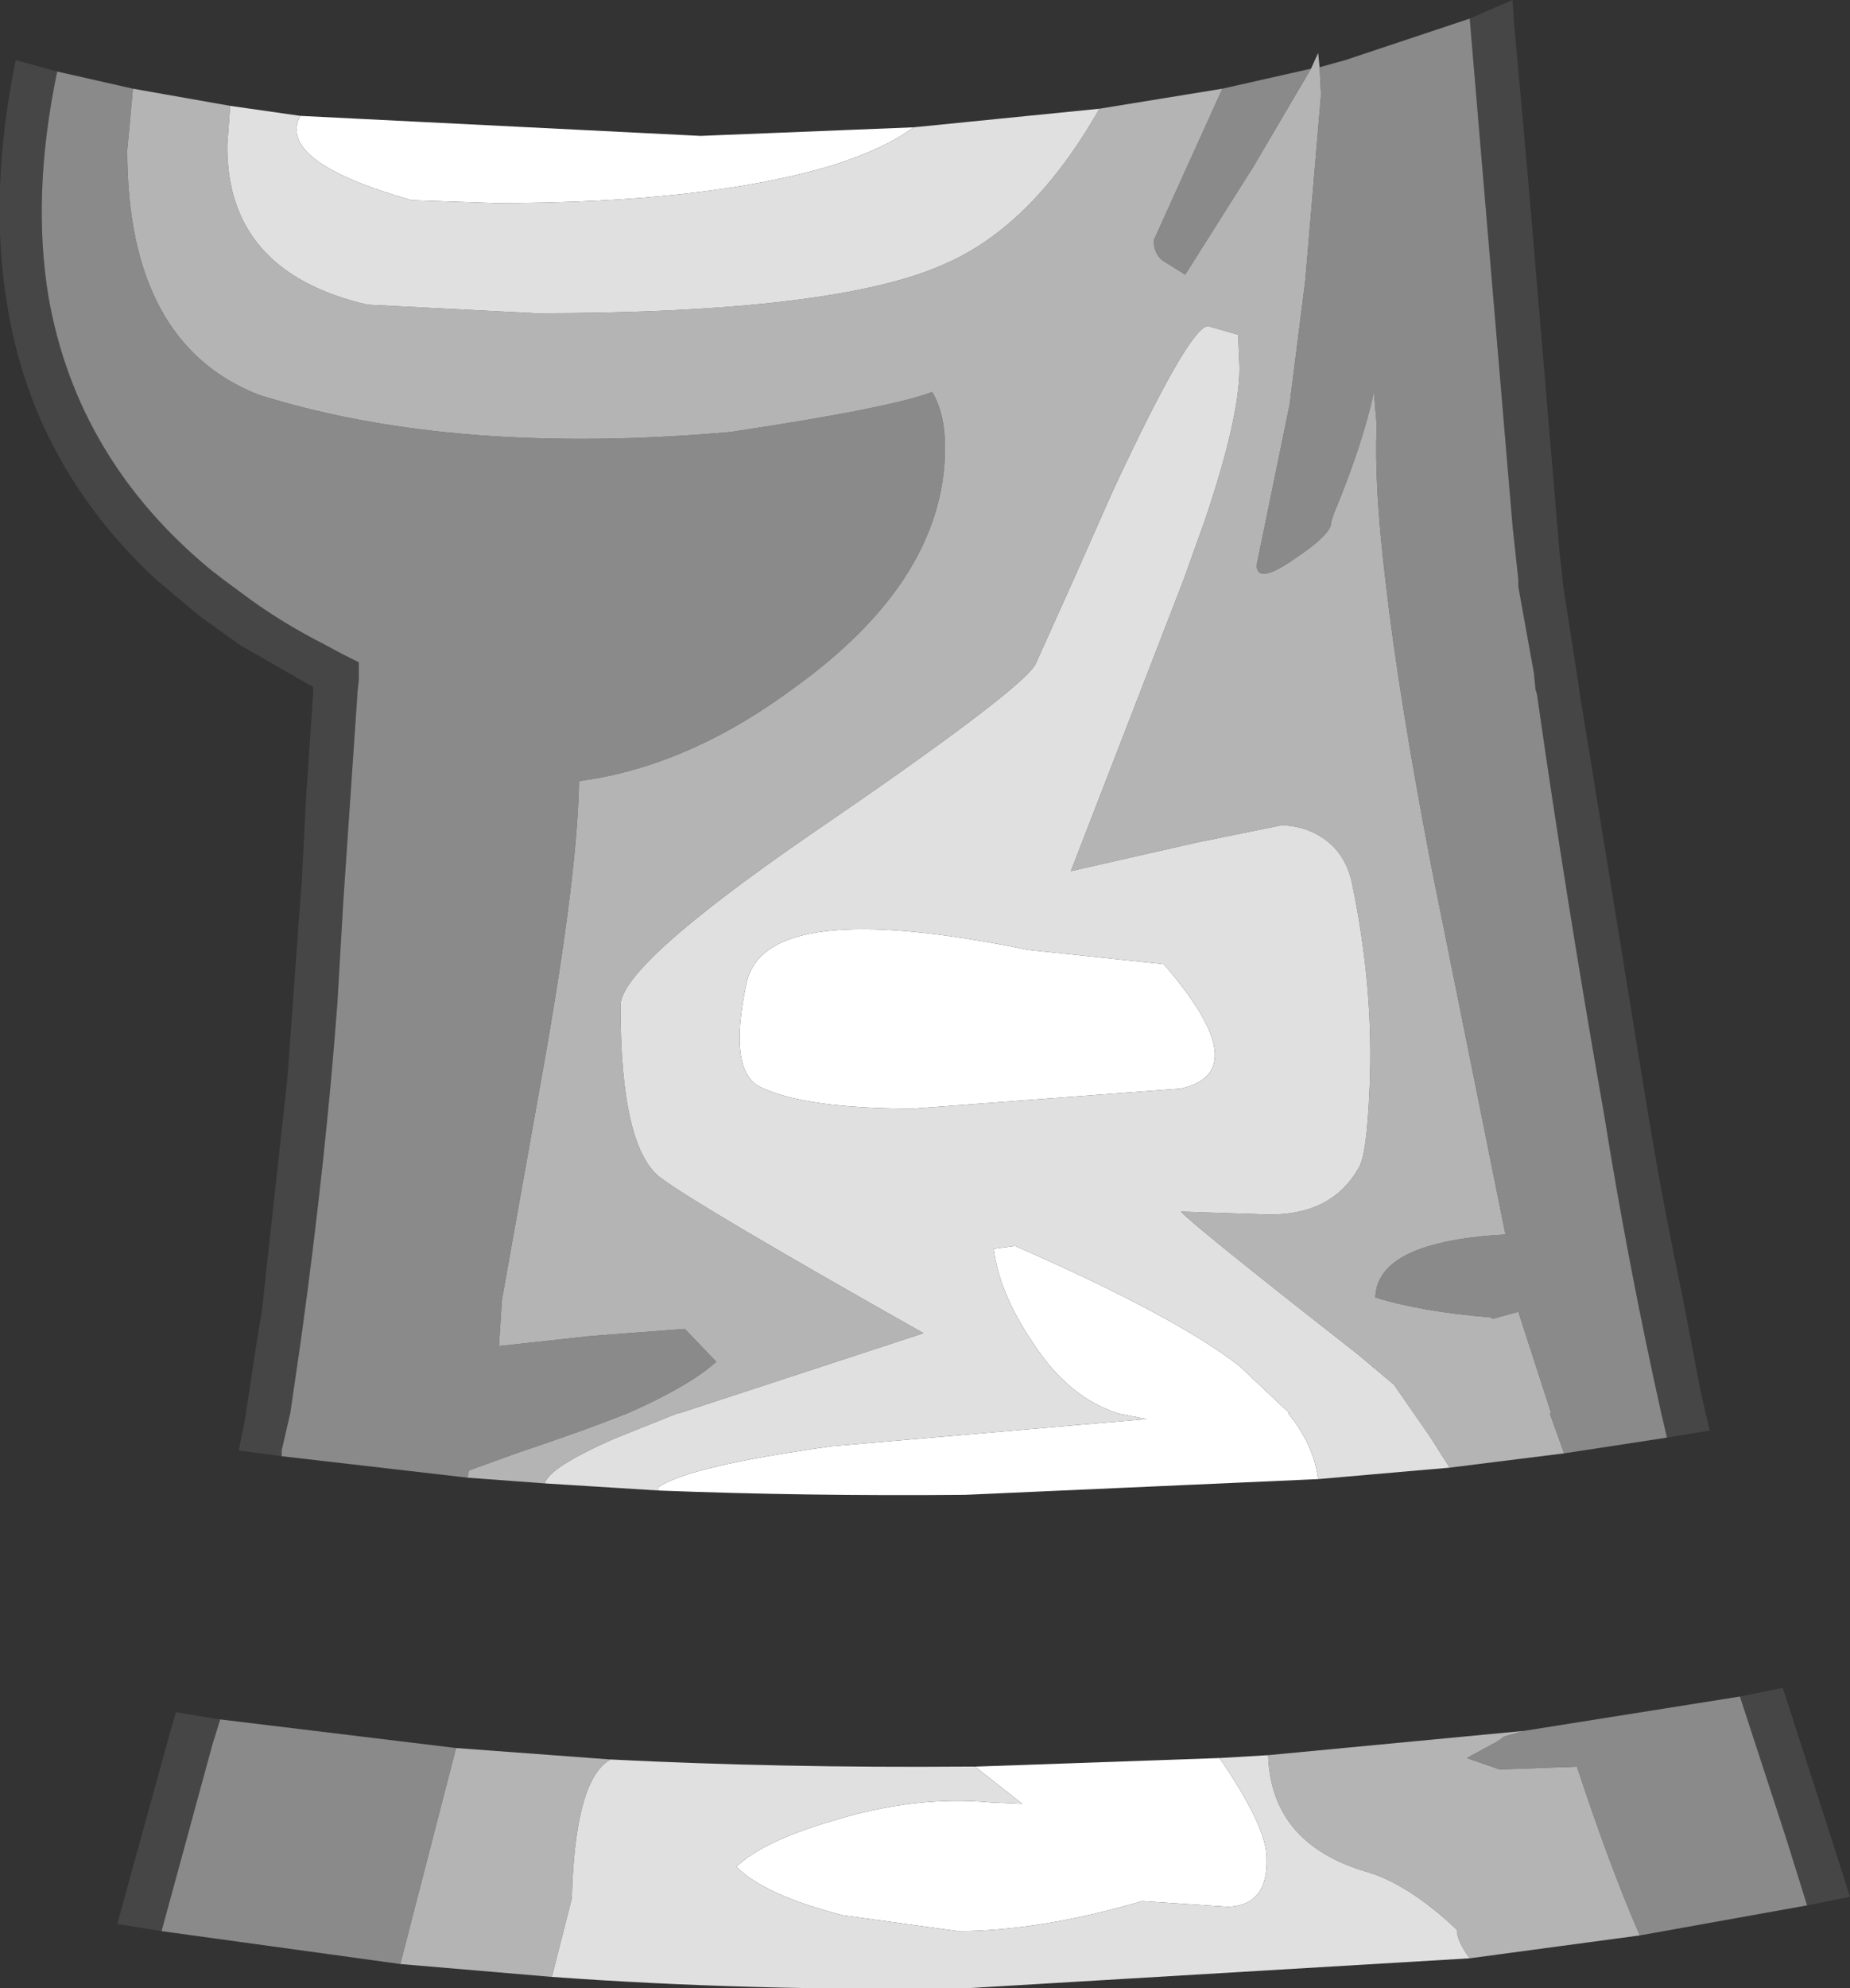 <?xml version="1.0" encoding="UTF-8" standalone="no"?>
<svg xmlns:ffdec="https://www.free-decompiler.com/flash" xmlns:xlink="http://www.w3.org/1999/xlink" ffdec:objectType="shape" height="69.5px" width="64.7px" xmlns="http://www.w3.org/2000/svg">
  <rect width="100%" height="100%" fill="#333333" stroke="none"/>
  <g transform="matrix(1.0, 0.0, 0.0, 1.0, 30.25, 88.2)">
    <path d="M15.85 -36.5 L3.5 -35.95 Q-2.05 -35.9 -7.2 -36.1 L-7.25 -36.2 Q-6.2 -36.95 -1.15 -37.65 L9.85 -38.6 8.8 -38.8 8.85 -38.8 Q7.1 -39.35 5.85 -41.3 4.7 -43.0 4.5 -44.55 L5.25 -44.65 Q10.85 -42.2 13.1 -40.45 L14.85 -38.8 14.8 -38.8 Q15.7 -37.7 15.85 -36.5 M-19.75 -84.15 L-5.75 -83.45 1.7 -83.75 Q0.7 -83.0 -1.2 -82.4 -5.6 -81.1 -12.9 -81.1 L-15.85 -81.2 Q-20.6 -82.55 -19.75 -84.15 M11.05 -50.15 L1.7 -49.45 Q-2.1 -49.45 -3.65 -50.2 -4.8 -50.75 -4.15 -53.8 -3.55 -56.9 5.7 -55.0 L10.45 -54.5 Q13.7 -50.75 11.05 -50.15 M12.4 -26.75 Q14.05 -24.35 14.05 -23.25 14.1 -21.6 12.7 -21.55 L9.7 -21.75 Q6.1 -20.7 3.25 -20.7 L-0.75 -21.25 Q-3.5 -21.95 -4.5 -22.95 -3.55 -23.85 -1.15 -24.55 1.75 -25.45 4.4 -25.2 L5.5 -25.15 3.85 -26.45 12.4 -26.75" fill="#ffffff" fill-rule="evenodd" stroke="none"/>
    <path d="M21.15 -87.55 L22.65 -88.2 22.7 -87.4 23.2 -81.85 24.3 -68.8 24.4 -67.95 24.4 -67.85 24.85 -64.95 24.95 -64.3 25.0 -63.95 27.35 -49.5 Q27.9 -46.15 28.6 -42.85 L29.2 -39.7 29.4 -38.8 29.55 -38.2 28.05 -37.95 27.85 -38.8 Q26.7 -43.95 25.85 -49.25 24.55 -56.6 23.5 -63.95 L23.45 -64.1 23.4 -64.65 22.85 -67.7 22.85 -67.95 22.65 -69.8 21.15 -87.55 M-20.4 -37.3 L-21.9 -37.5 -21.65 -38.75 -21.65 -38.8 -21.2 -41.75 -21.1 -42.3 -20.2 -50.5 -19.75 -56.7 -19.7 -57.3 -19.55 -60.25 -19.3 -63.95 -19.3 -64.2 -19.5 -64.3 -21.85 -65.65 -23.25 -66.65 -24.8 -67.95 Q-29.1 -71.95 -30.0 -77.55 -30.65 -81.45 -29.7 -86.1 L-28.25 -85.7 Q-29.15 -81.4 -28.55 -77.8 -27.55 -72.15 -22.9 -68.3 L-22.45 -67.95 -21.5 -67.25 Q-20.4 -66.45 -19.05 -65.75 L-18.95 -65.7 -18.3 -65.35 -17.7 -65.05 -17.7 -64.65 -17.7 -64.55 -17.7 -64.45 -17.75 -64.0 -17.75 -63.95 -18.25 -56.6 -18.45 -53.15 Q-18.85 -47.75 -19.7 -41.55 L-19.8 -40.85 -20.1 -38.8 -20.4 -37.5 -20.4 -37.3 M32.95 -21.6 L32.2 -24.0 30.6 -28.9 32.1 -29.2 33.65 -24.4 34.45 -21.9 32.95 -21.6 M-24.6 -20.7 L-26.15 -20.95 -24.3 -27.65 -24.1 -28.35 -22.55 -28.1 -22.75 -27.45 -22.8 -27.3 -24.6 -20.7" fill="#464646" fill-rule="evenodd" stroke="none"/>
    <path d="M28.05 -37.95 L24.45 -37.4 23.95 -38.8 24.0 -38.8 22.85 -42.35 21.95 -42.1 21.9 -42.15 Q19.45 -42.35 17.85 -42.85 17.9 -44.8 22.4 -45.05 L19.8 -57.95 Q18.65 -63.95 18.2 -67.95 17.8 -71.3 17.9 -73.3 L17.8 -74.5 Q17.4 -72.65 16.4 -70.25 L16.3 -69.95 Q16.35 -69.55 15.0 -68.65 13.7 -67.75 13.7 -68.45 L14.85 -74.05 15.4 -78.4 15.95 -84.9 15.9 -85.85 16.8 -86.1 21.15 -87.55 22.65 -69.8 22.85 -67.95 22.85 -67.7 23.4 -64.65 23.45 -64.1 23.5 -63.95 Q24.55 -56.6 25.85 -49.25 26.7 -43.95 27.85 -38.8 L28.05 -37.95 M-13.9 -36.55 L-20.4 -37.3 -20.4 -37.5 -20.1 -38.8 -19.8 -40.85 -19.7 -41.55 Q-18.85 -47.75 -18.45 -53.15 L-18.25 -56.6 -17.75 -63.95 -17.75 -64.0 -17.7 -64.45 -17.7 -64.55 -17.7 -64.65 -17.7 -65.05 -18.3 -65.35 -18.95 -65.7 -19.05 -65.75 Q-20.4 -66.45 -21.5 -67.25 L-22.45 -67.95 -22.9 -68.3 Q-27.55 -72.15 -28.55 -77.8 -29.15 -81.4 -28.25 -85.7 L-25.6 -85.1 -25.8 -82.95 Q-25.8 -76.2 -21.2 -74.4 -14.35 -72.25 -4.7 -73.1 0.95 -73.95 2.35 -74.5 2.8 -73.75 2.8 -72.55 2.8 -70.15 1.35 -67.95 0.05 -66.0 -2.35 -64.25 -6.15 -61.4 -10.0 -60.9 -10.05 -57.7 -11.2 -51.15 L-12.7 -42.75 -12.8 -41.15 -9.6 -41.5 -6.3 -41.75 -5.2 -40.6 Q-6.15 -39.75 -8.3 -38.8 -9.95 -38.15 -12.2 -37.4 L-13.85 -36.8 -13.9 -36.55 M12.5 -85.1 L15.6 -85.8 13.6 -82.4 11.2 -78.6 10.4 -79.1 Q10.1 -79.35 10.1 -79.8 L12.5 -85.1 M27.1 -20.55 Q26.05 -22.95 24.9 -26.45 L22.2 -26.35 21.05 -26.75 22.15 -27.35 22.35 -27.5 23.05 -27.7 30.6 -28.9 32.2 -24.0 32.95 -21.6 27.1 -20.55 M-14.3 -27.1 L-16.25 -19.55 -24.6 -20.7 -22.8 -27.3 -22.75 -27.45 -22.55 -28.1 -14.3 -27.1" fill="#8a8a8a" fill-rule="evenodd" stroke="none"/>
    <path d="M24.45 -37.4 L20.45 -36.9 19.75 -38.0 18.5 -39.8 17.25 -40.85 Q11.5 -45.35 11.05 -45.85 L14.05 -45.75 Q16.3 -45.7 17.25 -47.35 17.55 -47.75 17.65 -50.2 17.8 -53.6 17.05 -57.25 16.85 -58.3 16.1 -58.85 15.4 -59.35 14.55 -59.35 L11.6 -58.75 7.2 -57.75 11.15 -67.95 11.9 -70.05 Q13.1 -73.6 13.1 -75.35 L13.05 -76.5 12.0 -76.8 Q11.35 -76.8 8.65 -71.0 L7.3 -67.95 5.95 -64.95 Q5.3 -63.95 -1.95 -59.0 -8.55 -54.45 -8.55 -53.05 -8.55 -48.0 -7.1 -47.0 -5.75 -46.0 2.05 -41.6 L-6.5 -38.8 -6.55 -38.8 -8.8 -37.9 Q-11.05 -36.9 -11.2 -36.35 L-13.9 -36.55 -13.85 -36.8 -12.2 -37.4 Q-9.95 -38.15 -8.3 -38.8 -6.15 -39.75 -5.2 -40.6 L-6.3 -41.75 -9.6 -41.5 -12.8 -41.15 -12.7 -42.75 -11.2 -51.15 Q-10.05 -57.7 -10.0 -60.9 -6.15 -61.4 -2.35 -64.25 0.05 -66.0 1.35 -67.95 2.8 -70.15 2.8 -72.55 2.8 -73.75 2.35 -74.5 0.95 -73.95 -4.7 -73.1 -14.35 -72.25 -21.2 -74.4 -25.8 -76.2 -25.8 -82.95 L-25.6 -85.1 -22.2 -84.5 -22.3 -83.15 Q-22.35 -78.7 -17.4 -77.55 L-11.5 -77.25 Q-0.95 -77.25 2.85 -79.0 5.9 -80.35 8.2 -84.4 L12.5 -85.1 10.1 -79.8 Q10.1 -79.35 10.4 -79.1 L11.2 -78.6 13.6 -82.4 15.6 -85.8 15.85 -86.35 15.9 -85.85 15.95 -84.9 15.4 -78.4 14.85 -74.05 13.7 -68.45 Q13.7 -67.75 15.0 -68.65 16.35 -69.55 16.3 -69.95 L16.4 -70.25 Q17.4 -72.65 17.8 -74.5 L17.9 -73.3 Q17.8 -71.3 18.2 -67.95 18.65 -63.95 19.8 -57.95 L22.4 -45.05 Q17.9 -44.8 17.85 -42.85 19.45 -42.35 21.9 -42.15 L21.95 -42.1 22.85 -42.35 24.0 -38.8 23.95 -38.8 24.45 -37.4 M23.05 -27.7 L22.35 -27.5 22.15 -27.35 21.05 -26.75 22.2 -26.35 24.9 -26.45 Q26.05 -22.95 27.1 -20.55 L21.15 -19.75 Q20.7 -20.35 20.7 -20.75 18.95 -22.4 17.45 -22.8 14.2 -23.8 14.1 -26.85 L23.05 -27.7 M-8.9 -26.7 L-9.05 -26.6 Q-10.15 -25.75 -10.25 -21.85 L-10.95 -19.1 -16.25 -19.55 -14.3 -27.1 -8.9 -26.7" fill="#b4b4b4" fill-rule="evenodd" stroke="none"/>
    <path d="M20.45 -36.9 L15.85 -36.5 Q15.7 -37.7 14.8 -38.8 L14.85 -38.8 13.1 -40.45 Q10.85 -42.2 5.25 -44.65 L4.5 -44.55 Q4.7 -43.0 5.85 -41.3 7.1 -39.35 8.85 -38.8 L8.8 -38.8 9.85 -38.6 -1.15 -37.65 Q-6.2 -36.95 -7.25 -36.2 L-7.2 -36.1 -11.2 -36.35 Q-11.05 -36.9 -8.8 -37.9 L-6.55 -38.8 -6.5 -38.8 2.05 -41.6 Q-5.75 -46.0 -7.1 -47.0 -8.55 -48.0 -8.55 -53.05 -8.55 -54.45 -1.95 -59.0 5.3 -63.95 5.95 -64.95 L7.3 -67.95 8.65 -71.0 Q11.35 -76.8 12.0 -76.8 L13.05 -76.5 13.1 -75.35 Q13.1 -73.6 11.9 -70.05 L11.15 -67.95 7.2 -57.75 11.6 -58.75 14.55 -59.35 Q15.4 -59.35 16.1 -58.85 16.85 -58.3 17.05 -57.25 17.8 -53.6 17.65 -50.2 17.55 -47.75 17.25 -47.35 16.3 -45.7 14.05 -45.75 L11.05 -45.85 Q11.5 -45.35 17.25 -40.85 L18.5 -39.8 19.75 -38.0 20.45 -36.9 M-22.2 -84.5 L-19.75 -84.15 Q-20.6 -82.55 -15.85 -81.2 L-12.9 -81.1 Q-5.6 -81.1 -1.2 -82.4 0.7 -83.0 1.7 -83.75 L8.2 -84.4 Q5.9 -80.35 2.85 -79.0 -0.95 -77.25 -11.5 -77.25 L-17.4 -77.55 Q-22.35 -78.7 -22.3 -83.15 L-22.2 -84.5 M11.05 -50.15 Q13.7 -50.75 10.45 -54.5 L5.7 -55.0 Q-3.55 -56.9 -4.15 -53.8 -4.8 -50.75 -3.65 -50.2 -2.1 -49.45 1.7 -49.45 L11.05 -50.15 M14.1 -26.85 Q14.2 -23.8 17.45 -22.8 18.95 -22.4 20.7 -20.75 20.7 -20.35 21.15 -19.75 L3.5 -18.7 Q-4.05 -18.6 -10.95 -19.1 L-10.25 -21.85 Q-10.15 -25.75 -9.05 -26.6 L-8.9 -26.7 Q-2.9 -26.4 3.5 -26.45 L3.85 -26.45 5.5 -25.15 4.4 -25.2 Q1.75 -25.45 -1.15 -24.55 -3.55 -23.85 -4.5 -22.95 -3.5 -21.95 -0.75 -21.25 L3.25 -20.7 Q6.1 -20.7 9.7 -21.75 L12.7 -21.55 Q14.1 -21.6 14.05 -23.25 14.05 -24.35 12.4 -26.75 L14.1 -26.85" fill="#e0e0e0" fill-rule="evenodd" stroke="none"/>
  </g>
</svg>
